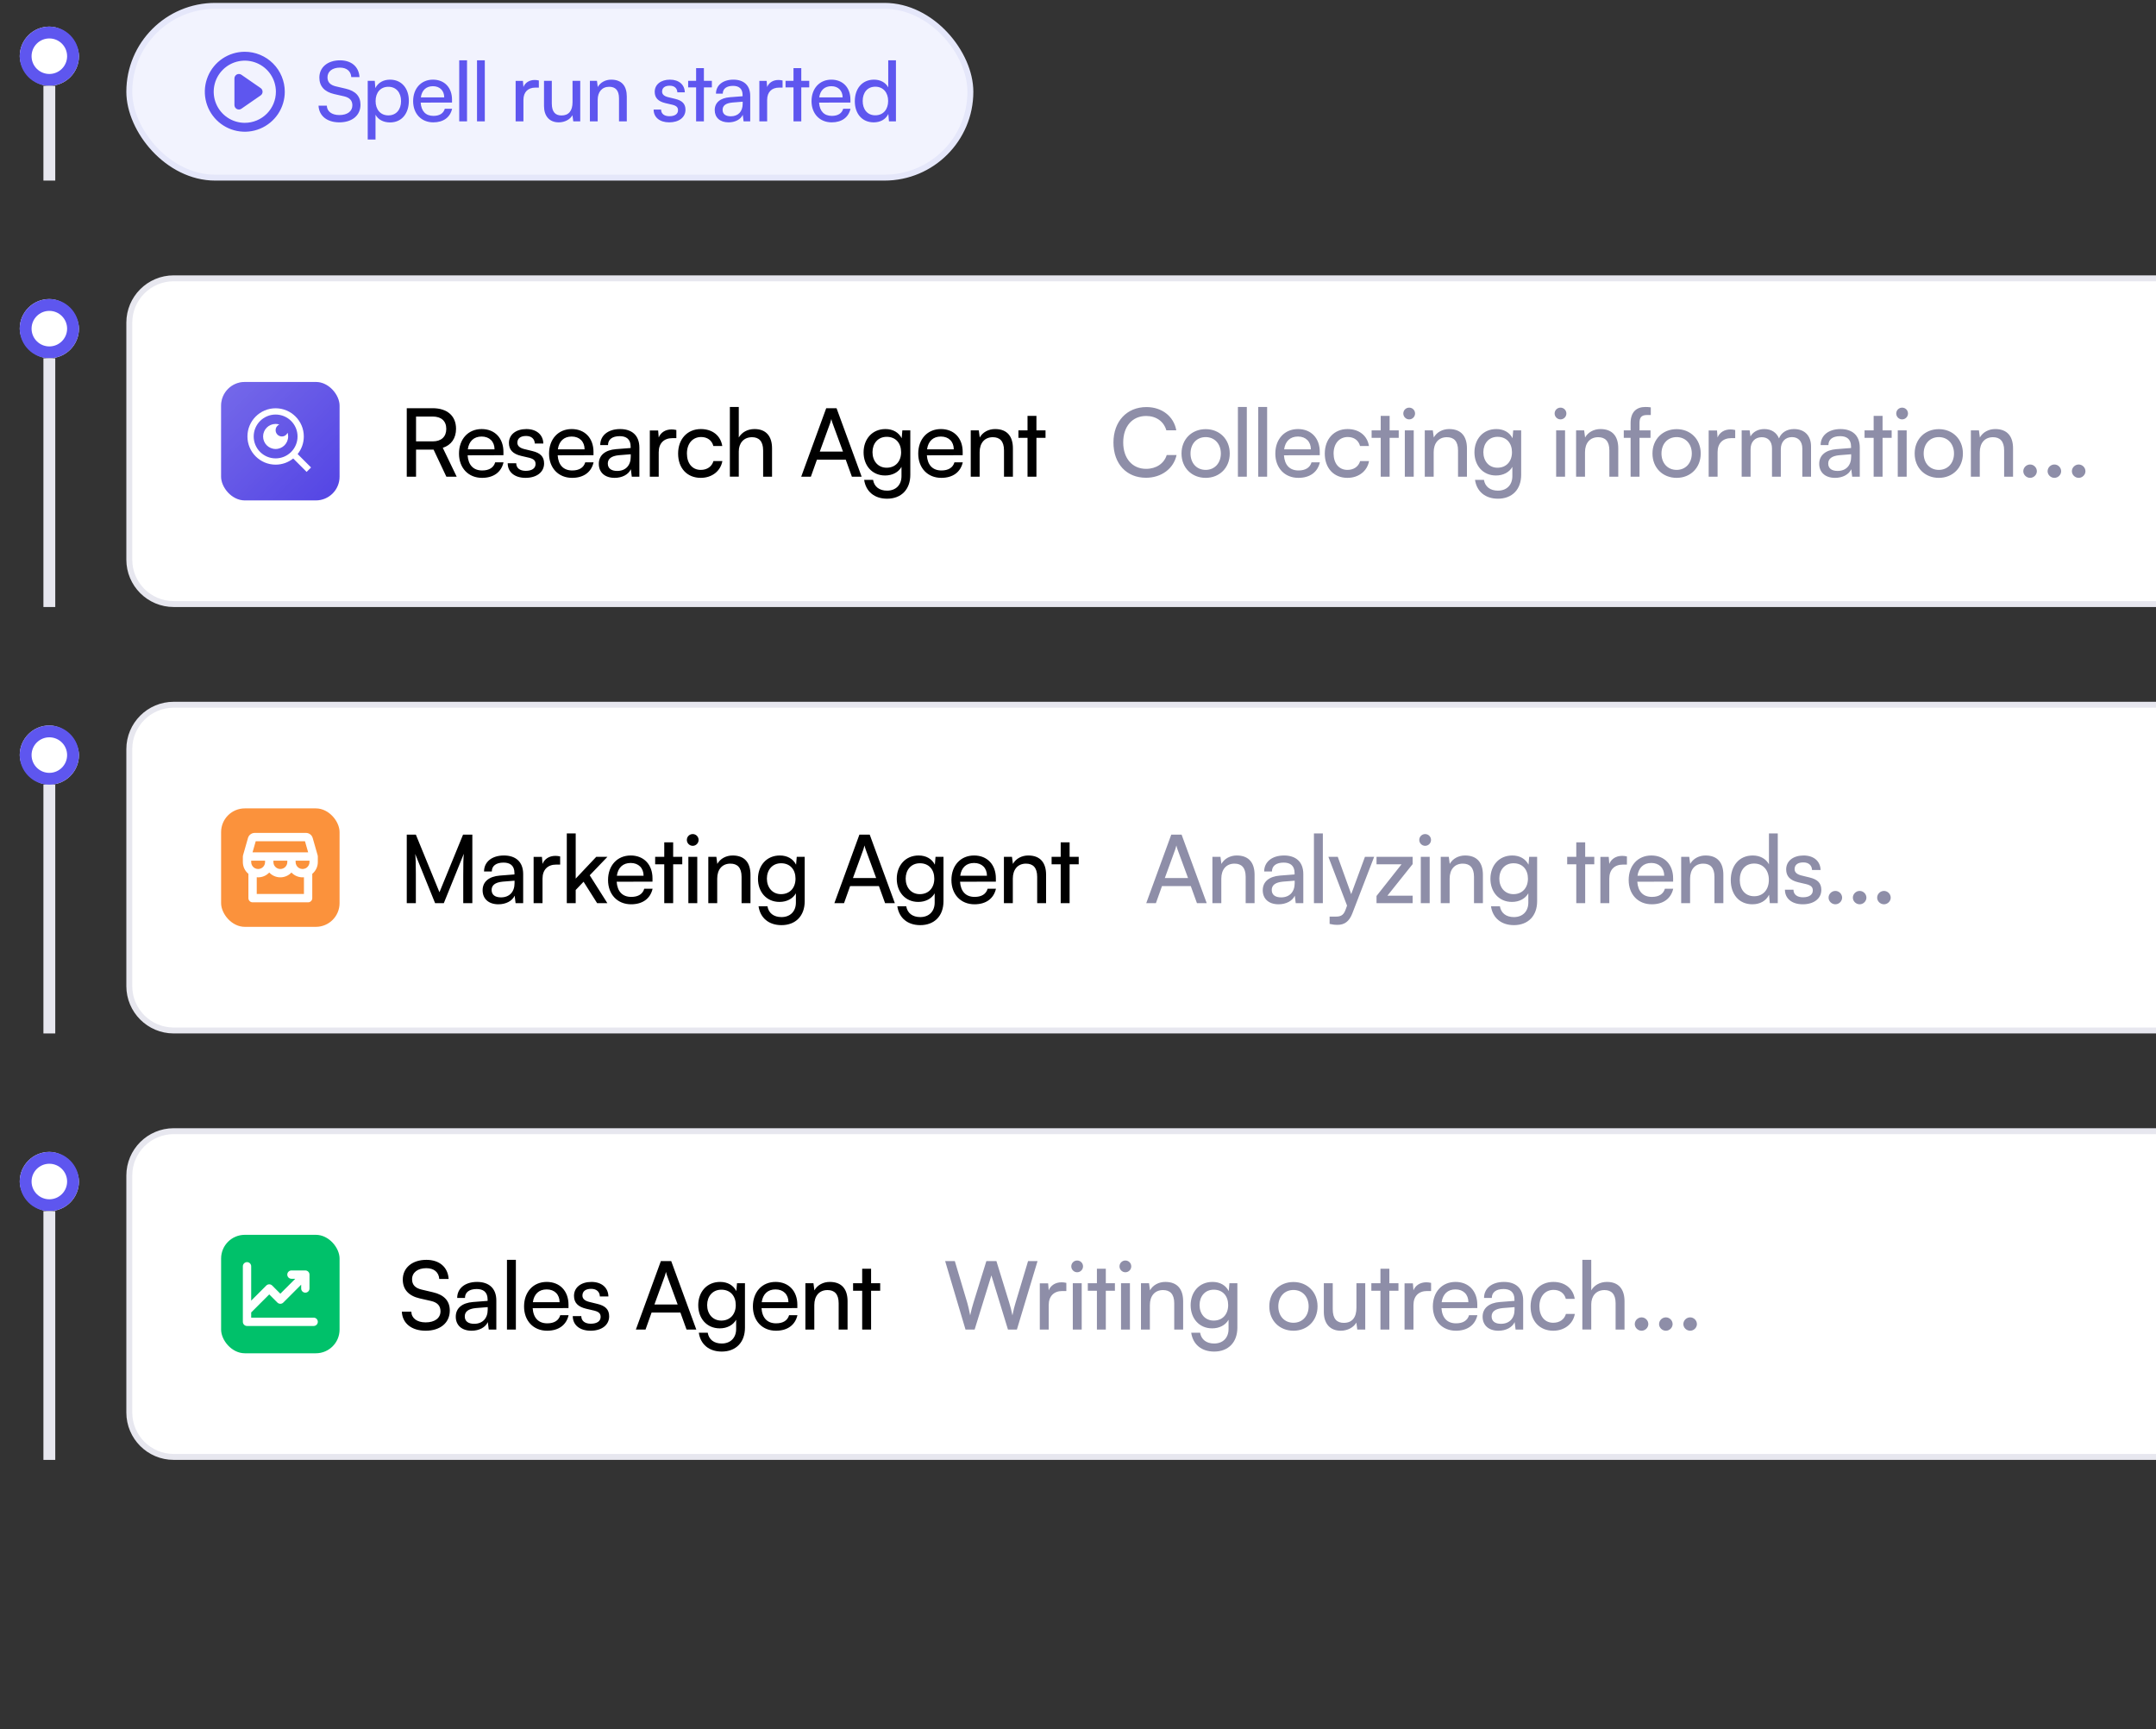 <svg width="364" height="292" viewBox="0 0 364 292" fill="none" xmlns="http://www.w3.org/2000/svg">
<rect x="0" y="0" width="364" height="292" fill="#333333" stroke="none"/>
<g clip-path="url(#clip0_114_666)">
<rect x="3.33" y="4.49" width="10" height="10" rx="5" fill="white"/>
<circle cx="8.33" cy="9.49" r="4" stroke="#5E56EF" stroke-width="2"/>
<path d="M8.33 14.49V30.49" stroke="#E7E7EF" stroke-width="2"/>
<rect x="21.83" y="0.99" width="142" height="29" rx="14.5" fill="#F2F3FE"/>
<rect x="21.83" y="0.99" width="142" height="29" rx="14.5" stroke="#E5E7FA"/>
<path d="M44.33 15.49C44.33 15.611 44.301 15.731 44.245 15.838C44.188 15.946 44.107 16.038 44.007 16.107L40.757 18.357C40.644 18.435 40.513 18.48 40.376 18.489C40.239 18.497 40.103 18.468 39.982 18.404C39.861 18.341 39.759 18.245 39.688 18.128C39.617 18.011 39.58 17.877 39.58 17.74V13.24C39.58 13.103 39.617 12.969 39.688 12.852C39.759 12.735 39.861 12.639 39.982 12.575C40.103 12.512 40.239 12.483 40.376 12.491C40.513 12.5 40.644 12.545 40.757 12.623L44.007 14.873C44.107 14.942 44.188 15.034 44.245 15.142C44.301 15.249 44.33 15.369 44.33 15.49ZM48.08 15.49C48.08 16.825 47.684 18.13 46.943 19.24C46.201 20.35 45.147 21.215 43.913 21.726C42.68 22.237 41.323 22.371 40.013 22.11C38.704 21.85 37.501 21.207 36.557 20.263C35.613 19.319 34.97 18.116 34.71 16.807C34.449 15.498 34.583 14.14 35.094 12.907C35.605 11.674 36.47 10.619 37.58 9.878C38.69 9.136 39.995 8.74 41.33 8.74C43.12 8.742 44.835 9.454 46.101 10.719C47.366 11.985 48.078 13.7 48.08 15.49ZM46.58 15.49C46.58 14.452 46.272 13.437 45.695 12.573C45.118 11.71 44.298 11.037 43.339 10.64C42.38 10.242 41.324 10.138 40.306 10.341C39.288 10.543 38.352 11.043 37.618 11.778C36.883 12.512 36.383 13.447 36.181 14.466C35.978 15.484 36.082 16.54 36.48 17.499C36.877 18.458 37.55 19.278 38.413 19.855C39.277 20.432 40.292 20.74 41.33 20.74C42.722 20.738 44.056 20.185 45.041 19.201C46.025 18.216 46.579 16.882 46.58 15.49Z" fill="#5E56EF"/>
<path d="M53.918 13.098C53.918 11.362 55.318 10.186 57.404 10.186C59.336 10.186 60.582 11.264 60.694 13.014H59.308C59.238 12.006 58.524 11.418 57.39 11.418C56.116 11.418 55.29 12.062 55.29 13.056C55.29 13.868 55.752 14.358 56.704 14.582L58.37 14.974C60.022 15.352 60.862 16.248 60.862 17.676C60.862 19.496 59.448 20.658 57.292 20.658C55.234 20.658 53.862 19.58 53.778 17.844H55.178C55.206 18.81 56.018 19.426 57.292 19.426C58.636 19.426 59.49 18.796 59.49 17.788C59.49 16.99 59.056 16.486 58.09 16.262L56.424 15.884C54.772 15.506 53.918 14.554 53.918 13.098ZM62.082 23.556V13.644H63.272L63.37 14.876C63.832 13.938 64.756 13.448 65.848 13.448C67.808 13.448 69.026 14.918 69.026 17.018C69.026 19.104 67.878 20.672 65.848 20.672C64.756 20.672 63.846 20.21 63.398 19.37V23.556H62.082ZM63.412 17.074C63.412 18.474 64.224 19.482 65.568 19.482C66.912 19.482 67.71 18.474 67.71 17.074C67.71 15.66 66.912 14.652 65.568 14.652C64.224 14.652 63.412 15.646 63.412 17.074ZM73.151 20.658C71.135 20.658 69.749 19.202 69.749 17.074C69.749 14.932 71.107 13.448 73.095 13.448C75.041 13.448 76.315 14.792 76.315 16.822V17.312L71.023 17.326C71.121 18.768 71.877 19.566 73.179 19.566C74.201 19.566 74.873 19.146 75.097 18.362H76.329C75.993 19.832 74.845 20.658 73.151 20.658ZM73.095 14.554C71.947 14.554 71.219 15.24 71.051 16.444H74.999C74.999 15.31 74.257 14.554 73.095 14.554ZM78.849 20.49H77.533V10.186H78.849V20.49ZM81.85 20.49H80.534V10.186H81.85V20.49ZM90.975 13.588V14.792H90.387C89.141 14.792 88.371 15.548 88.371 16.864V20.49H87.055V13.658H88.287L88.371 14.694C88.651 13.98 89.337 13.504 90.275 13.504C90.513 13.504 90.709 13.532 90.975 13.588ZM96.662 13.644H97.963V20.49H96.787L96.647 19.454C96.255 20.168 95.346 20.658 94.338 20.658C92.742 20.658 91.846 19.58 91.846 17.9V13.644H93.162V17.466C93.162 18.936 93.791 19.496 94.799 19.496C96.004 19.496 96.662 18.726 96.662 17.256V13.644ZM100.909 20.49H99.593V13.644H100.783L100.923 14.694C101.357 13.91 102.225 13.448 103.191 13.448C104.997 13.448 105.823 14.554 105.823 16.304V20.49H104.507V16.598C104.507 15.212 103.863 14.652 102.855 14.652C101.623 14.652 100.909 15.534 100.909 16.864V20.49ZM110.354 18.502H111.614C111.614 19.202 112.146 19.622 113.014 19.622C113.938 19.622 114.47 19.244 114.47 18.614C114.47 18.152 114.246 17.872 113.532 17.69L112.328 17.41C111.11 17.116 110.536 16.514 110.536 15.506C110.536 14.246 111.6 13.448 113.112 13.448C114.61 13.448 115.59 14.288 115.618 15.59H114.358C114.33 14.904 113.868 14.47 113.07 14.47C112.244 14.47 111.782 14.834 111.782 15.464C111.782 15.926 112.118 16.234 112.79 16.402L113.994 16.696C115.156 16.976 115.73 17.508 115.73 18.53C115.73 19.832 114.61 20.658 112.986 20.658C111.376 20.658 110.354 19.804 110.354 18.502ZM118.841 20.49H117.525V14.75H116.181V13.644H117.525V11.502H118.841V13.644H120.185V14.75H118.841V20.49ZM123.006 20.658C121.536 20.658 120.668 19.832 120.668 18.586C120.668 17.326 121.606 16.542 123.216 16.416L125.372 16.248V16.052C125.372 14.904 124.686 14.498 123.762 14.498C122.656 14.498 122.026 14.988 122.026 15.814H120.878C120.878 14.386 122.054 13.448 123.818 13.448C125.512 13.448 126.66 14.344 126.66 16.192V20.49H125.54L125.4 19.384C125.05 20.168 124.112 20.658 123.006 20.658ZM123.384 19.636C124.63 19.636 125.386 18.824 125.386 17.536V17.172L123.636 17.312C122.474 17.424 121.998 17.872 121.998 18.544C121.998 19.272 122.53 19.636 123.384 19.636ZM132.123 13.588V14.792H131.535C130.289 14.792 129.519 15.548 129.519 16.864V20.49H128.203V13.658H129.435L129.519 14.694C129.799 13.98 130.485 13.504 131.423 13.504C131.661 13.504 131.857 13.532 132.123 13.588ZM135.282 20.49H133.966V14.75H132.622V13.644H133.966V11.502H135.282V13.644H136.626V14.75H135.282V20.49ZM140.413 20.658C138.397 20.658 137.011 19.202 137.011 17.074C137.011 14.932 138.369 13.448 140.357 13.448C142.303 13.448 143.577 14.792 143.577 16.822V17.312L138.285 17.326C138.383 18.768 139.139 19.566 140.441 19.566C141.463 19.566 142.135 19.146 142.359 18.362H143.591C143.255 19.832 142.107 20.658 140.413 20.658ZM140.357 14.554C139.209 14.554 138.481 15.24 138.313 16.444H142.261C142.261 15.31 141.519 14.554 140.357 14.554ZM147.511 20.658C145.523 20.658 144.319 19.174 144.319 17.088C144.319 14.988 145.537 13.448 147.567 13.448C148.617 13.448 149.499 13.91 149.961 14.75V10.186H151.263V20.49H150.087L149.975 19.244C149.527 20.182 148.603 20.658 147.511 20.658ZM147.777 19.468C149.121 19.468 149.947 18.474 149.947 17.046C149.947 15.646 149.121 14.638 147.777 14.638C146.433 14.638 145.649 15.646 145.649 17.046C145.649 18.46 146.433 19.468 147.777 19.468Z" fill="#5E56EF"/>
<rect x="3.33" y="50.49" width="10" height="10" rx="5" fill="white"/>
<circle cx="8.33" cy="55.49" r="4" stroke="#5E56EF" stroke-width="2"/>
<path d="M8.33 60.49V102.49" stroke="#E7E7EF" stroke-width="2"/>
<path d="M29.33 46.99H436.33C440.472 46.99 443.83 50.348 443.83 54.49V94.49C443.83 98.632 440.472 101.99 436.33 101.99H29.33C25.188 101.99 21.83 98.632 21.83 94.49V54.49C21.83 50.348 25.188 46.99 29.33 46.99Z" fill="white"/>
<path d="M29.33 46.99H436.33C440.472 46.99 443.83 50.348 443.83 54.49V94.49C443.83 98.632 440.472 101.99 436.33 101.99H29.33C25.188 101.99 21.83 98.632 21.83 94.49V54.49C21.83 50.348 25.188 46.99 29.33 46.99Z" stroke="#E7E7EF"/>
<rect x="37.33" y="64.49" width="20" height="20" rx="4" fill="#5344E4"/>
<rect x="37.33" y="64.49" width="20" height="20" rx="4" fill="url(#paint0_linear_114_666)" fill-opacity="0.2"/>
<path d="M50.251 76.663L52.515 78.927L51.767 79.675L49.503 77.411C48.689 78.062 47.656 78.452 46.533 78.452C43.906 78.452 41.775 76.32 41.775 73.693C41.775 71.066 43.906 68.934 46.533 68.934C49.16 68.934 51.292 71.066 51.292 73.693C51.292 74.816 50.902 75.849 50.251 76.663ZM49.19 76.271C49.837 75.604 50.234 74.695 50.234 73.693C50.234 71.648 48.578 69.992 46.533 69.992C44.488 69.992 42.832 71.648 42.832 73.693C42.832 75.738 44.488 77.394 46.533 77.394C47.535 77.394 48.444 76.996 49.111 76.35L49.19 76.271ZM47.156 71.671C46.789 71.837 46.533 72.207 46.533 72.636C46.533 73.22 47.007 73.693 47.591 73.693C48.02 73.693 48.389 73.438 48.555 73.07C48.616 73.267 48.648 73.476 48.648 73.693C48.648 74.861 47.701 75.808 46.533 75.808C45.365 75.808 44.418 74.861 44.418 73.693C44.418 72.525 45.365 71.578 46.533 71.578C46.75 71.578 46.959 71.611 47.156 71.671Z" fill="white"/>
<path d="M70.242 80.49H68.674V68.922H73.042C75.522 68.922 76.994 70.234 76.994 72.394C76.994 73.994 76.194 75.146 74.754 75.61L77.106 80.49H75.362L73.202 75.914H70.242V80.49ZM70.242 70.33V74.522H73.058C74.514 74.522 75.346 73.738 75.346 72.41C75.346 71.066 74.482 70.33 73.042 70.33H70.242ZM81.38 80.682C79.076 80.682 77.492 79.018 77.492 76.586C77.492 74.138 79.044 72.442 81.316 72.442C83.54 72.442 84.996 73.978 84.996 76.298V76.858L78.948 76.874C79.06 78.522 79.924 79.434 81.412 79.434C82.58 79.434 83.348 78.954 83.604 78.058H85.012C84.628 79.738 83.316 80.682 81.38 80.682ZM81.316 73.706C80.004 73.706 79.172 74.49 78.98 75.866H83.492C83.492 74.57 82.644 73.706 81.316 73.706ZM85.716 78.218H87.156C87.156 79.018 87.764 79.498 88.756 79.498C89.812 79.498 90.42 79.066 90.42 78.346C90.42 77.818 90.164 77.498 89.348 77.29L87.972 76.97C86.58 76.634 85.924 75.946 85.924 74.794C85.924 73.354 87.14 72.442 88.868 72.442C90.58 72.442 91.7 73.402 91.732 74.89H90.292C90.26 74.106 89.732 73.61 88.82 73.61C87.876 73.61 87.348 74.026 87.348 74.746C87.348 75.274 87.732 75.626 88.5 75.818L89.876 76.154C91.204 76.474 91.86 77.082 91.86 78.25C91.86 79.738 90.58 80.682 88.724 80.682C86.884 80.682 85.716 79.706 85.716 78.218ZM96.584 80.682C94.28 80.682 92.696 79.018 92.696 76.586C92.696 74.138 94.248 72.442 96.52 72.442C98.744 72.442 100.2 73.978 100.2 76.298V76.858L94.152 76.874C94.264 78.522 95.128 79.434 96.616 79.434C97.784 79.434 98.552 78.954 98.808 78.058H100.216C99.832 79.738 98.52 80.682 96.584 80.682ZM96.52 73.706C95.208 73.706 94.376 74.49 94.184 75.866H98.696C98.696 74.57 97.848 73.706 96.52 73.706ZM103.77 80.682C102.09 80.682 101.098 79.738 101.098 78.314C101.098 76.874 102.17 75.978 104.01 75.834L106.474 75.642V75.418C106.474 74.106 105.69 73.642 104.634 73.642C103.37 73.642 102.65 74.202 102.65 75.146H101.338C101.338 73.514 102.682 72.442 104.698 72.442C106.634 72.442 107.946 73.466 107.946 75.578V80.49H106.666L106.506 79.226C106.106 80.122 105.034 80.682 103.77 80.682ZM104.202 79.514C105.626 79.514 106.49 78.586 106.49 77.114V76.698L104.49 76.858C103.162 76.986 102.618 77.498 102.618 78.266C102.618 79.098 103.226 79.514 104.202 79.514ZM114.189 72.602V73.978H113.517C112.093 73.978 111.213 74.842 111.213 76.346V80.49H109.709V72.682H111.117L111.213 73.866C111.533 73.05 112.317 72.506 113.389 72.506C113.661 72.506 113.885 72.538 114.189 72.602ZM114.486 76.586C114.486 74.138 116.038 72.442 118.326 72.442C120.294 72.442 121.67 73.562 121.942 75.306H120.438C120.182 74.314 119.382 73.786 118.374 73.786C116.95 73.786 115.974 74.874 115.974 76.57C115.974 78.25 116.886 79.338 118.31 79.338C119.382 79.338 120.182 78.778 120.454 77.85H121.958C121.654 79.546 120.198 80.682 118.31 80.682C116.006 80.682 114.486 79.05 114.486 76.586ZM124.729 80.474H123.225V68.714H124.729V73.866C125.225 73.018 126.169 72.442 127.385 72.442C129.385 72.442 130.345 73.706 130.345 75.706V80.49H128.841V76.042C128.841 74.458 128.089 73.818 126.969 73.818C125.513 73.818 124.729 74.874 124.729 76.218V80.474ZM136.899 80.49H135.267L139.491 68.922H141.235L145.475 80.49H143.827L142.787 77.61H137.923L136.899 80.49ZM140.163 71.418L138.403 76.25H142.323L140.547 71.418C140.467 71.194 140.387 70.922 140.355 70.746C140.323 70.906 140.243 71.178 140.163 71.418ZM145.8 76.378C145.8 74.17 147.224 72.442 149.496 72.442C150.76 72.442 151.736 73.018 152.232 73.994L152.344 72.666H153.688V80.17C153.688 82.634 152.168 84.202 149.768 84.202C147.64 84.202 146.184 83.002 145.896 81.018H147.4C147.592 82.17 148.456 82.842 149.768 82.842C151.24 82.842 152.2 81.882 152.2 80.394V78.826C151.688 79.738 150.664 80.282 149.432 80.282C147.208 80.282 145.8 78.57 145.8 76.378ZM147.304 76.346C147.304 77.818 148.216 78.97 149.688 78.97C151.208 78.97 152.136 77.882 152.136 76.346C152.136 74.842 151.24 73.754 149.704 73.754C148.2 73.754 147.304 74.906 147.304 76.346ZM158.915 80.682C156.611 80.682 155.027 79.018 155.027 76.586C155.027 74.138 156.579 72.442 158.851 72.442C161.075 72.442 162.531 73.978 162.531 76.298V76.858L156.483 76.874C156.595 78.522 157.459 79.434 158.947 79.434C160.115 79.434 160.883 78.954 161.139 78.058H162.547C162.163 79.738 160.851 80.682 158.915 80.682ZM158.851 73.706C157.539 73.706 156.707 74.49 156.515 75.866H161.027C161.027 74.57 160.179 73.706 158.851 73.706ZM165.395 80.49H163.891V72.666H165.251L165.411 73.866C165.907 72.97 166.899 72.442 168.003 72.442C170.067 72.442 171.011 73.706 171.011 75.706V80.49H169.507V76.042C169.507 74.458 168.771 73.818 167.619 73.818C166.211 73.818 165.395 74.826 165.395 76.346V80.49ZM174.982 80.49H173.478V73.93H171.942V72.666H173.478V70.218H174.982V72.666H176.518V73.93H174.982V80.49Z" fill="black"/>
<path d="M193.474 80.666C190.178 80.666 187.986 78.298 187.986 74.714C187.986 71.146 190.242 68.73 193.554 68.73C196.162 68.73 198.162 70.282 198.594 72.65H196.914C196.482 71.146 195.186 70.234 193.506 70.234C191.17 70.234 189.634 71.994 189.634 74.698C189.634 77.402 191.17 79.162 193.506 79.162C195.202 79.162 196.546 78.25 196.978 76.826H198.642C198.146 79.13 196.082 80.666 193.474 80.666ZM199.477 76.57C199.477 74.154 201.205 72.458 203.557 72.458C205.893 72.458 207.621 74.154 207.621 76.57C207.621 78.986 205.893 80.682 203.557 80.682C201.205 80.682 199.477 78.986 199.477 76.57ZM200.997 76.57C200.997 78.202 202.037 79.338 203.557 79.338C205.061 79.338 206.117 78.202 206.117 76.57C206.117 74.938 205.061 73.802 203.557 73.802C202.037 73.802 200.997 74.938 200.997 76.57ZM210.502 80.49H208.998V68.714H210.502V80.49ZM213.932 80.49H212.428V68.714H213.932V80.49ZM219.202 80.682C216.898 80.682 215.314 79.018 215.314 76.586C215.314 74.138 216.866 72.442 219.138 72.442C221.362 72.442 222.818 73.978 222.818 76.298V76.858L216.77 76.874C216.882 78.522 217.746 79.434 219.234 79.434C220.402 79.434 221.17 78.954 221.426 78.058H222.834C222.45 79.738 221.138 80.682 219.202 80.682ZM219.138 73.706C217.826 73.706 216.994 74.49 216.802 75.866H221.314C221.314 74.57 220.466 73.706 219.138 73.706ZM223.665 76.586C223.665 74.138 225.217 72.442 227.505 72.442C229.473 72.442 230.849 73.562 231.121 75.306H229.617C229.361 74.314 228.561 73.786 227.553 73.786C226.129 73.786 225.153 74.874 225.153 76.57C225.153 78.25 226.065 79.338 227.489 79.338C228.561 79.338 229.361 78.778 229.633 77.85H231.137C230.833 79.546 229.377 80.682 227.489 80.682C225.185 80.682 223.665 79.05 223.665 76.586ZM234.612 80.49H233.108V73.93H231.572V72.666H233.108V70.218H234.612V72.666H236.148V73.93H234.612V80.49ZM237.914 70.81C237.37 70.81 236.922 70.362 236.922 69.818C236.922 69.258 237.37 68.826 237.914 68.826C238.458 68.826 238.906 69.258 238.906 69.818C238.906 70.362 238.458 70.81 237.914 70.81ZM237.178 80.49V72.666H238.682V80.49H237.178ZM242.05 80.49H240.546V72.666H241.906L242.066 73.866C242.562 72.97 243.554 72.442 244.658 72.442C246.722 72.442 247.666 73.706 247.666 75.706V80.49H246.162V76.042C246.162 74.458 245.426 73.818 244.274 73.818C242.866 73.818 242.05 74.826 242.05 76.346V80.49ZM248.933 76.378C248.933 74.17 250.357 72.442 252.629 72.442C253.893 72.442 254.869 73.018 255.365 73.994L255.477 72.666H256.821V80.17C256.821 82.634 255.301 84.202 252.901 84.202C250.773 84.202 249.317 83.002 249.029 81.018H250.533C250.725 82.17 251.589 82.842 252.901 82.842C254.373 82.842 255.333 81.882 255.333 80.394V78.826C254.821 79.738 253.797 80.282 252.565 80.282C250.341 80.282 248.933 78.57 248.933 76.378ZM250.437 76.346C250.437 77.818 251.349 78.97 252.821 78.97C254.341 78.97 255.269 77.882 255.269 76.346C255.269 74.842 254.373 73.754 252.837 73.754C251.333 73.754 250.437 74.906 250.437 76.346ZM263.462 70.81C262.918 70.81 262.47 70.362 262.47 69.818C262.47 69.258 262.918 68.826 263.462 68.826C264.006 68.826 264.454 69.258 264.454 69.818C264.454 70.362 264.006 70.81 263.462 70.81ZM262.726 80.49V72.666H264.23V80.49H262.726ZM267.598 80.49H266.094V72.666H267.454L267.614 73.866C268.11 72.97 269.102 72.442 270.206 72.442C272.27 72.442 273.214 73.706 273.214 75.706V80.49H271.71V76.042C271.71 74.458 270.974 73.818 269.822 73.818C268.414 73.818 267.598 74.826 267.598 76.346V80.49ZM274.145 72.666H275.297V71.418C275.297 69.498 276.353 68.714 277.777 68.714C278.065 68.714 278.401 68.73 278.705 68.778V70.074H278.033C277.057 70.074 276.801 70.57 276.801 71.418V72.666H278.657V73.93H276.801V80.49H275.297V73.93H274.145V72.666ZM278.989 76.57C278.989 74.154 280.717 72.458 283.069 72.458C285.405 72.458 287.133 74.154 287.133 76.57C287.133 78.986 285.405 80.682 283.069 80.682C280.717 80.682 278.989 78.986 278.989 76.57ZM280.509 76.57C280.509 78.202 281.549 79.338 283.069 79.338C284.573 79.338 285.629 78.202 285.629 76.57C285.629 74.938 284.573 73.802 283.069 73.802C281.549 73.802 280.509 74.938 280.509 76.57ZM292.957 72.602V73.978H292.285C290.861 73.978 289.981 74.842 289.981 76.346V80.49H288.477V72.682H289.885L289.981 73.866C290.301 73.05 291.085 72.506 292.157 72.506C292.429 72.506 292.653 72.538 292.957 72.602ZM295.552 80.49H294.048V72.666H295.392L295.536 73.69C295.936 72.954 296.768 72.442 297.872 72.442C299.088 72.442 299.952 73.05 300.352 74.026C300.72 73.05 301.664 72.442 302.88 72.442C304.672 72.442 305.76 73.562 305.76 75.37V80.49H304.288V75.738C304.288 74.506 303.6 73.802 302.544 73.802C301.408 73.802 300.656 74.602 300.656 75.85V80.49H299.168V75.722C299.168 74.49 298.496 73.818 297.44 73.818C296.304 73.818 295.552 74.602 295.552 75.85V80.49ZM309.813 80.682C308.133 80.682 307.141 79.738 307.141 78.314C307.141 76.874 308.213 75.978 310.053 75.834L312.517 75.642V75.418C312.517 74.106 311.733 73.642 310.677 73.642C309.413 73.642 308.693 74.202 308.693 75.146H307.381C307.381 73.514 308.725 72.442 310.741 72.442C312.677 72.442 313.989 73.466 313.989 75.578V80.49H312.709L312.549 79.226C312.149 80.122 311.077 80.682 309.813 80.682ZM310.245 79.514C311.669 79.514 312.533 78.586 312.533 77.114V76.698L310.533 76.858C309.205 76.986 308.661 77.498 308.661 78.266C308.661 79.098 309.269 79.514 310.245 79.514ZM317.835 80.49H316.331V73.93H314.795V72.666H316.331V70.218H317.835V72.666H319.371V73.93H317.835V80.49ZM321.137 70.81C320.593 70.81 320.145 70.362 320.145 69.818C320.145 69.258 320.593 68.826 321.137 68.826C321.681 68.826 322.129 69.258 322.129 69.818C322.129 70.362 321.681 70.81 321.137 70.81ZM320.401 80.49V72.666H321.905V80.49H320.401ZM323.256 76.57C323.256 74.154 324.984 72.458 327.336 72.458C329.672 72.458 331.4 74.154 331.4 76.57C331.4 78.986 329.672 80.682 327.336 80.682C324.984 80.682 323.256 78.986 323.256 76.57ZM324.776 76.57C324.776 78.202 325.816 79.338 327.336 79.338C328.84 79.338 329.896 78.202 329.896 76.57C329.896 74.938 328.84 73.802 327.336 73.802C325.816 73.802 324.776 74.938 324.776 76.57ZM334.249 80.49H332.745V72.666H334.105L334.265 73.866C334.761 72.97 335.753 72.442 336.857 72.442C338.921 72.442 339.865 73.706 339.865 75.706V80.49H338.361V76.042C338.361 74.458 337.625 73.818 336.473 73.818C335.065 73.818 334.249 74.826 334.249 76.346V80.49ZM342.748 80.682C342.124 80.682 341.596 80.17 341.596 79.562C341.596 78.938 342.124 78.426 342.748 78.426C343.356 78.426 343.884 78.938 343.884 79.562C343.884 80.17 343.356 80.682 342.748 80.682ZM346.85 80.682C346.226 80.682 345.698 80.17 345.698 79.562C345.698 78.938 346.226 78.426 346.85 78.426C347.458 78.426 347.986 78.938 347.986 79.562C347.986 80.17 347.458 80.682 346.85 80.682ZM350.952 80.682C350.328 80.682 349.8 80.17 349.8 79.562C349.8 78.938 350.328 78.426 350.952 78.426C351.56 78.426 352.088 78.938 352.088 79.562C352.088 80.17 351.56 80.682 350.952 80.682Z" fill="#8E8EA8"/>
<rect x="3.33" y="122.49" width="10" height="10" rx="5" fill="white"/>
<circle cx="8.33" cy="127.49" r="4" stroke="#5E56EF" stroke-width="2"/>
<path d="M8.33 132.49V174.49" stroke="#E7E7EF" stroke-width="2"/>
<path d="M29.33 118.99H436.33C440.472 118.99 443.83 122.348 443.83 126.49V166.49C443.83 170.632 440.472 173.99 436.33 173.99H29.33C25.188 173.99 21.83 170.632 21.83 166.49V126.49C21.83 122.348 25.188 118.99 29.33 118.99Z" fill="white"/>
<path d="M29.33 118.99H436.33C440.472 118.99 443.83 122.348 443.83 126.49V166.49C443.83 170.632 440.472 173.99 436.33 173.99H29.33C25.188 173.99 21.83 170.632 21.83 166.49V126.49C21.83 122.348 25.188 118.99 29.33 118.99Z" stroke="#E7E7EF"/>
<rect x="37.33" y="136.49" width="20" height="20" rx="4" fill="#FB923C"/>
<path d="M53.658 144.615C53.659 144.55 53.65 144.485 53.632 144.422L52.791 141.481C52.721 141.237 52.573 141.022 52.37 140.869C52.167 140.715 51.92 140.632 51.666 140.631H42.994C42.74 140.632 42.493 140.715 42.29 140.869C42.087 141.022 41.94 141.237 41.869 141.481L41.029 144.422C41.011 144.485 41.002 144.55 41.002 144.615V145.552C41.002 145.932 41.086 146.308 41.248 146.651C41.41 146.995 41.646 147.298 41.94 147.54V151.646C41.94 151.833 42.014 152.012 42.145 152.143C42.277 152.275 42.456 152.349 42.643 152.349H52.018C52.204 152.349 52.383 152.275 52.515 152.143C52.647 152.012 52.721 151.833 52.721 151.646V147.54C53.014 147.298 53.25 146.995 53.412 146.651C53.574 146.308 53.658 145.932 53.658 145.552V144.615ZM43.173 142.037H51.49L52.026 143.912H42.637L43.173 142.037ZM48.505 145.318V145.552C48.505 145.863 48.381 146.161 48.162 146.381C47.942 146.601 47.644 146.724 47.333 146.724C47.022 146.724 46.724 146.601 46.504 146.381C46.285 146.161 46.161 145.863 46.161 145.552V145.318H48.505ZM42.935 146.532C42.773 146.425 42.64 146.279 42.548 146.109C42.456 145.938 42.408 145.747 42.408 145.552V145.318H44.752V145.552C44.752 145.863 44.629 146.161 44.409 146.381C44.189 146.601 43.891 146.724 43.58 146.724C43.395 146.724 43.213 146.68 43.049 146.595C43.013 146.571 42.975 146.549 42.935 146.532ZM51.315 150.943H43.346V148.119C43.423 148.127 43.501 148.131 43.58 148.131C43.931 148.131 44.279 148.059 44.602 147.919C44.924 147.78 45.215 147.575 45.455 147.319C45.696 147.575 45.986 147.779 46.309 147.919C46.631 148.059 46.979 148.131 47.33 148.131C47.681 148.131 48.029 148.059 48.352 147.919C48.674 147.779 48.965 147.575 49.205 147.319C49.446 147.575 49.736 147.78 50.059 147.919C50.381 148.059 50.729 148.131 51.08 148.131C51.159 148.131 51.237 148.127 51.315 148.119V150.943ZM52.252 145.552C52.252 145.747 52.204 145.938 52.112 146.109C52.02 146.279 51.887 146.425 51.725 146.532C51.686 146.549 51.649 146.571 51.614 146.595C51.436 146.687 51.237 146.731 51.036 146.724C50.836 146.716 50.64 146.657 50.469 146.552C50.298 146.448 50.156 146.301 50.058 146.126C49.96 145.951 49.908 145.753 49.908 145.552V145.318H52.252V145.552Z" fill="white"/>
<path d="M70.21 152.49H68.674V140.922H70.21L74.194 150.65L78.178 140.922H79.746V152.49H78.21V147.914C78.21 145.754 78.226 144.97 78.306 144.154L74.93 152.49H73.458L70.098 144.186C70.178 144.746 70.21 145.93 70.21 147.546V152.49ZM84.152 152.682C82.472 152.682 81.48 151.738 81.48 150.314C81.48 148.874 82.552 147.978 84.392 147.834L86.856 147.642V147.418C86.856 146.106 86.072 145.642 85.016 145.642C83.752 145.642 83.032 146.202 83.032 147.146H81.72C81.72 145.514 83.064 144.442 85.08 144.442C87.016 144.442 88.328 145.466 88.328 147.578V152.49H87.048L86.888 151.226C86.488 152.122 85.416 152.682 84.152 152.682ZM84.584 151.514C86.008 151.514 86.872 150.586 86.872 149.114V148.698L84.872 148.858C83.544 148.986 83 149.498 83 150.266C83 151.098 83.608 151.514 84.584 151.514ZM94.571 144.602V145.978H93.899C92.475 145.978 91.595 146.842 91.595 148.346V152.49H90.091V144.682H91.499L91.595 145.866C91.915 145.05 92.699 144.506 93.771 144.506C94.043 144.506 94.267 144.538 94.571 144.602ZM97.197 152.49H95.693V140.714H97.197V148.346L100.669 144.666H102.557L99.565 147.786L102.541 152.49H100.813L98.525 148.874L97.197 150.266V152.49ZM106.545 152.682C104.241 152.682 102.657 151.018 102.657 148.586C102.657 146.138 104.209 144.442 106.481 144.442C108.705 144.442 110.161 145.978 110.161 148.298V148.858L104.113 148.874C104.225 150.522 105.089 151.434 106.577 151.434C107.745 151.434 108.513 150.954 108.769 150.058H110.177C109.793 151.738 108.481 152.682 106.545 152.682ZM106.481 145.706C105.169 145.706 104.337 146.49 104.145 147.866H108.657C108.657 146.57 107.809 145.706 106.481 145.706ZM113.651 152.49H112.147V145.93H110.611V144.666H112.147V142.218H113.651V144.666H115.187V145.93H113.651V152.49ZM116.953 142.81C116.409 142.81 115.961 142.362 115.961 141.818C115.961 141.258 116.409 140.826 116.953 140.826C117.497 140.826 117.945 141.258 117.945 141.818C117.945 142.362 117.497 142.81 116.953 142.81ZM116.217 152.49V144.666H117.721V152.49H116.217ZM121.088 152.49H119.584V144.666H120.944L121.104 145.866C121.6 144.97 122.592 144.442 123.696 144.442C125.76 144.442 126.704 145.706 126.704 147.706V152.49H125.2V148.042C125.2 146.458 124.464 145.818 123.312 145.818C121.904 145.818 121.088 146.826 121.088 148.346V152.49ZM127.971 148.378C127.971 146.17 129.395 144.442 131.667 144.442C132.931 144.442 133.907 145.018 134.403 145.994L134.515 144.666H135.859V152.17C135.859 154.634 134.339 156.202 131.939 156.202C129.811 156.202 128.355 155.002 128.067 153.018H129.571C129.763 154.17 130.627 154.842 131.939 154.842C133.411 154.842 134.371 153.882 134.371 152.394V150.826C133.859 151.738 132.835 152.282 131.603 152.282C129.379 152.282 127.971 150.57 127.971 148.378ZM129.475 148.346C129.475 149.818 130.387 150.97 131.859 150.97C133.379 150.97 134.307 149.882 134.307 148.346C134.307 146.842 133.411 145.754 131.875 145.754C130.371 145.754 129.475 146.906 129.475 148.346ZM142.501 152.49H140.869L145.093 140.922H146.837L151.077 152.49H149.429L148.389 149.61H143.525L142.501 152.49ZM145.765 143.418L144.005 148.25H147.925L146.149 143.418C146.069 143.194 145.989 142.922 145.957 142.746C145.925 142.906 145.845 143.178 145.765 143.418ZM151.402 148.378C151.402 146.17 152.826 144.442 155.098 144.442C156.362 144.442 157.338 145.018 157.834 145.994L157.946 144.666H159.29V152.17C159.29 154.634 157.77 156.202 155.37 156.202C153.242 156.202 151.786 155.002 151.498 153.018H153.002C153.194 154.17 154.058 154.842 155.37 154.842C156.842 154.842 157.802 153.882 157.802 152.394V150.826C157.29 151.738 156.266 152.282 155.034 152.282C152.81 152.282 151.402 150.57 151.402 148.378ZM152.906 148.346C152.906 149.818 153.818 150.97 155.29 150.97C156.81 150.97 157.738 149.882 157.738 148.346C157.738 146.842 156.842 145.754 155.306 145.754C153.802 145.754 152.906 146.906 152.906 148.346ZM164.517 152.682C162.213 152.682 160.629 151.018 160.629 148.586C160.629 146.138 162.181 144.442 164.453 144.442C166.677 144.442 168.133 145.978 168.133 148.298V148.858L162.085 148.874C162.197 150.522 163.061 151.434 164.549 151.434C165.717 151.434 166.485 150.954 166.741 150.058H168.149C167.765 151.738 166.453 152.682 164.517 152.682ZM164.453 145.706C163.141 145.706 162.309 146.49 162.117 147.866H166.629C166.629 146.57 165.781 145.706 164.453 145.706ZM170.996 152.49H169.492V144.666H170.852L171.012 145.866C171.508 144.97 172.5 144.442 173.604 144.442C175.668 144.442 176.612 145.706 176.612 147.706V152.49H175.108V148.042C175.108 146.458 174.372 145.818 173.22 145.818C171.812 145.818 170.996 146.826 170.996 148.346V152.49ZM180.584 152.49H179.08V145.93H177.544V144.666H179.08V142.218H180.584V144.666H182.12V145.93H180.584V152.49Z" fill="black"/>
<path d="M195.154 152.49H193.522L197.746 140.922H199.49L203.73 152.49H202.082L201.042 149.61H196.178L195.154 152.49ZM198.418 143.418L196.658 148.25H200.578L198.802 143.418C198.722 143.194 198.642 142.922 198.61 142.746C198.578 142.906 198.498 143.178 198.418 143.418ZM206.196 152.49H204.692V144.666H206.052L206.212 145.866C206.708 144.97 207.7 144.442 208.804 144.442C210.868 144.442 211.812 145.706 211.812 147.706V152.49H210.308V148.042C210.308 146.458 209.572 145.818 208.42 145.818C207.012 145.818 206.196 146.826 206.196 148.346V152.49ZM215.863 152.682C214.183 152.682 213.191 151.738 213.191 150.314C213.191 148.874 214.263 147.978 216.103 147.834L218.567 147.642V147.418C218.567 146.106 217.783 145.642 216.727 145.642C215.463 145.642 214.743 146.202 214.743 147.146H213.431C213.431 145.514 214.775 144.442 216.791 144.442C218.727 144.442 220.039 145.466 220.039 147.578V152.49H218.759L218.599 151.226C218.199 152.122 217.127 152.682 215.863 152.682ZM216.295 151.514C217.719 151.514 218.583 150.586 218.583 149.114V148.698L216.583 148.858C215.255 148.986 214.711 149.498 214.711 150.266C214.711 151.098 215.319 151.514 216.295 151.514ZM223.338 152.49H221.834V140.714H223.338V152.49ZM224.48 155.994V154.762H225.488C226.208 154.762 226.784 154.65 227.152 153.658L227.424 152.906L224.272 144.666H225.856L228.128 150.97L230.448 144.666H232L228.304 154.25C227.776 155.594 226.992 156.154 225.792 156.154C225.296 156.154 224.88 156.09 224.48 155.994ZM238.497 152.49H232.401V151.274L236.625 145.93H232.401V144.666H238.497V145.898L234.241 151.226H238.497V152.49ZM240.609 142.81C240.065 142.81 239.617 142.362 239.617 141.818C239.617 141.258 240.065 140.826 240.609 140.826C241.153 140.826 241.601 141.258 241.601 141.818C241.601 142.362 241.153 142.81 240.609 142.81ZM239.873 152.49V144.666H241.377V152.49H239.873ZM244.745 152.49H243.241V144.666H244.601L244.761 145.866C245.257 144.97 246.249 144.442 247.353 144.442C249.417 144.442 250.361 145.706 250.361 147.706V152.49H248.857V148.042C248.857 146.458 248.121 145.818 246.969 145.818C245.561 145.818 244.745 146.826 244.745 148.346V152.49ZM251.628 148.378C251.628 146.17 253.052 144.442 255.324 144.442C256.588 144.442 257.564 145.018 258.06 145.994L258.172 144.666H259.516V152.17C259.516 154.634 257.996 156.202 255.596 156.202C253.468 156.202 252.012 155.002 251.724 153.018H253.228C253.42 154.17 254.284 154.842 255.596 154.842C257.068 154.842 258.028 153.882 258.028 152.394V150.826C257.516 151.738 256.492 152.282 255.26 152.282C253.036 152.282 251.628 150.57 251.628 148.378ZM253.132 148.346C253.132 149.818 254.044 150.97 255.516 150.97C257.036 150.97 257.964 149.882 257.964 148.346C257.964 146.842 257.068 145.754 255.532 145.754C254.028 145.754 253.132 146.906 253.132 148.346ZM267.629 152.49H266.125V145.93H264.589V144.666H266.125V142.218H267.629V144.666H269.165V145.93H267.629V152.49ZM274.675 144.602V145.978H274.003C272.579 145.978 271.699 146.842 271.699 148.346V152.49H270.195V144.682H271.603L271.699 145.866C272.019 145.05 272.803 144.506 273.875 144.506C274.147 144.506 274.371 144.538 274.675 144.602ZM278.86 152.682C276.556 152.682 274.972 151.018 274.972 148.586C274.972 146.138 276.524 144.442 278.796 144.442C281.02 144.442 282.476 145.978 282.476 148.298V148.858L276.428 148.874C276.54 150.522 277.404 151.434 278.892 151.434C280.06 151.434 280.828 150.954 281.084 150.058H282.492C282.108 151.738 280.796 152.682 278.86 152.682ZM278.796 145.706C277.484 145.706 276.652 146.49 276.46 147.866H280.972C280.972 146.57 280.124 145.706 278.796 145.706ZM285.34 152.49H283.836V144.666H285.196L285.356 145.866C285.852 144.97 286.844 144.442 287.948 144.442C290.012 144.442 290.956 145.706 290.956 147.706V152.49H289.452V148.042C289.452 146.458 288.716 145.818 287.564 145.818C286.156 145.818 285.34 146.826 285.34 148.346V152.49ZM295.855 152.682C293.583 152.682 292.207 150.986 292.207 148.602C292.207 146.202 293.599 144.442 295.919 144.442C297.119 144.442 298.127 144.97 298.655 145.93V140.714H300.143V152.49H298.799L298.671 151.066C298.159 152.138 297.103 152.682 295.855 152.682ZM296.159 151.322C297.695 151.322 298.639 150.186 298.639 148.554C298.639 146.954 297.695 145.802 296.159 145.802C294.623 145.802 293.727 146.954 293.727 148.554C293.727 150.17 294.623 151.322 296.159 151.322ZM301.353 150.218H302.793C302.793 151.018 303.401 151.498 304.393 151.498C305.449 151.498 306.057 151.066 306.057 150.346C306.057 149.818 305.801 149.498 304.985 149.29L303.609 148.97C302.217 148.634 301.561 147.946 301.561 146.794C301.561 145.354 302.777 144.442 304.505 144.442C306.217 144.442 307.337 145.402 307.369 146.89H305.929C305.897 146.106 305.369 145.61 304.457 145.61C303.513 145.61 302.985 146.026 302.985 146.746C302.985 147.274 303.369 147.626 304.137 147.818L305.513 148.154C306.841 148.474 307.497 149.082 307.497 150.25C307.497 151.738 306.217 152.682 304.361 152.682C302.521 152.682 301.353 151.706 301.353 150.218ZM309.871 152.682C309.247 152.682 308.719 152.17 308.719 151.562C308.719 150.938 309.247 150.426 309.871 150.426C310.479 150.426 311.007 150.938 311.007 151.562C311.007 152.17 310.479 152.682 309.871 152.682ZM313.973 152.682C313.349 152.682 312.821 152.17 312.821 151.562C312.821 150.938 313.349 150.426 313.973 150.426C314.581 150.426 315.109 150.938 315.109 151.562C315.109 152.17 314.581 152.682 313.973 152.682ZM318.075 152.682C317.451 152.682 316.923 152.17 316.923 151.562C316.923 150.938 317.451 150.426 318.075 150.426C318.683 150.426 319.211 150.938 319.211 151.562C319.211 152.17 318.683 152.682 318.075 152.682Z" fill="#8E8EA8"/>
<rect x="3.33" y="194.49" width="10" height="10" rx="5" fill="white"/>
<circle cx="8.33" cy="199.49" r="4" stroke="#5E56EF" stroke-width="2"/>
<path d="M8.33 204.49V246.49" stroke="#E7E7EF" stroke-width="2"/>
<path d="M29.33 190.99H436.33C440.472 190.99 443.83 194.348 443.83 198.49V238.49C443.83 242.632 440.472 245.99 436.33 245.99H29.33C25.188 245.99 21.83 242.632 21.83 238.49V198.49C21.83 194.348 25.188 190.99 29.33 190.99Z" fill="white"/>
<path d="M29.33 190.99H436.33C440.472 190.99 443.83 194.348 443.83 198.49V238.49C443.83 242.632 440.472 245.99 436.33 245.99H29.33C25.188 245.99 21.83 242.632 21.83 238.49V198.49C21.83 194.348 25.188 190.99 29.33 190.99Z" stroke="#E7E7EF"/>
<rect x="37.33" y="208.49" width="20" height="20" rx="4" fill="#00C16A"/>
<path d="M53.658 223.177C53.658 223.364 53.584 223.543 53.452 223.675C53.32 223.807 53.142 223.881 52.955 223.881H41.705C41.519 223.881 41.34 223.807 41.208 223.675C41.076 223.543 41.002 223.364 41.002 223.177V213.802C41.002 213.616 41.076 213.437 41.208 213.305C41.34 213.173 41.519 213.099 41.705 213.099C41.892 213.099 42.07 213.173 42.202 213.305C42.334 213.437 42.408 213.616 42.408 213.802V219.603L44.958 217.053C45.023 216.988 45.101 216.936 45.186 216.9C45.272 216.865 45.363 216.846 45.456 216.846C45.548 216.846 45.64 216.865 45.725 216.9C45.811 216.936 45.888 216.988 45.954 217.053L47.33 218.431L49.85 215.912H49.205C49.019 215.912 48.84 215.838 48.708 215.706C48.576 215.574 48.502 215.395 48.502 215.209C48.502 215.022 48.576 214.843 48.708 214.712C48.84 214.58 49.019 214.506 49.205 214.506H51.549C51.735 214.506 51.914 214.58 52.046 214.712C52.178 214.843 52.252 215.022 52.252 215.209V217.552C52.252 217.739 52.178 217.918 52.046 218.05C51.914 218.182 51.735 218.256 51.549 218.256C51.362 218.256 51.184 218.182 51.052 218.05C50.92 217.918 50.846 217.739 50.846 217.552V216.908L47.828 219.927C47.762 219.992 47.685 220.044 47.599 220.08C47.514 220.115 47.422 220.134 47.33 220.134C47.237 220.134 47.145 220.115 47.06 220.08C46.974 220.044 46.897 219.992 46.831 219.927L45.455 218.549L42.408 221.595V222.474H52.955C53.142 222.474 53.32 222.548 53.452 222.68C53.584 222.812 53.658 222.991 53.658 223.177Z" fill="white"/>
<path d="M68.002 216.042C68.002 214.058 69.602 212.714 71.986 212.714C74.194 212.714 75.618 213.946 75.746 215.946H74.162C74.082 214.794 73.266 214.122 71.97 214.122C70.514 214.122 69.57 214.858 69.57 215.994C69.57 216.922 70.098 217.482 71.186 217.738L73.09 218.186C74.978 218.618 75.938 219.642 75.938 221.274C75.938 223.354 74.322 224.682 71.858 224.682C69.506 224.682 67.938 223.45 67.842 221.466H69.442C69.474 222.57 70.402 223.274 71.858 223.274C73.394 223.274 74.37 222.554 74.37 221.402C74.37 220.49 73.874 219.914 72.77 219.658L70.866 219.226C68.978 218.794 68.002 217.706 68.002 216.042ZM79.621 224.682C77.941 224.682 76.948 223.738 76.948 222.314C76.948 220.874 78.02 219.978 79.861 219.834L82.325 219.642V219.418C82.325 218.106 81.54 217.642 80.484 217.642C79.221 217.642 78.501 218.202 78.501 219.146H77.189C77.189 217.514 78.532 216.442 80.549 216.442C82.484 216.442 83.796 217.466 83.796 219.578V224.49H82.516L82.356 223.226C81.957 224.122 80.885 224.682 79.621 224.682ZM80.052 223.514C81.477 223.514 82.341 222.586 82.341 221.114V220.698L80.341 220.858C79.013 220.986 78.469 221.498 78.469 222.266C78.469 223.098 79.076 223.514 80.052 223.514ZM87.095 224.49H85.591V212.714H87.095V224.49ZM92.365 224.682C90.061 224.682 88.477 223.018 88.477 220.586C88.477 218.138 90.029 216.442 92.301 216.442C94.525 216.442 95.981 217.978 95.981 220.298V220.858L89.933 220.874C90.045 222.522 90.909 223.434 92.397 223.434C93.565 223.434 94.333 222.954 94.589 222.058H95.997C95.613 223.738 94.301 224.682 92.365 224.682ZM92.301 217.706C90.989 217.706 90.157 218.49 89.965 219.866H94.477C94.477 218.57 93.629 217.706 92.301 217.706ZM96.701 222.218H98.141C98.141 223.018 98.749 223.498 99.741 223.498C100.797 223.498 101.405 223.066 101.405 222.346C101.405 221.818 101.149 221.498 100.333 221.29L98.957 220.97C97.565 220.634 96.909 219.946 96.909 218.794C96.909 217.354 98.125 216.442 99.853 216.442C101.565 216.442 102.685 217.402 102.717 218.89H101.277C101.245 218.106 100.717 217.61 99.805 217.61C98.861 217.61 98.333 218.026 98.333 218.746C98.333 219.274 98.717 219.626 99.485 219.818L100.861 220.154C102.189 220.474 102.845 221.082 102.845 222.25C102.845 223.738 101.565 224.682 99.709 224.682C97.869 224.682 96.701 223.706 96.701 222.218ZM108.984 224.49H107.352L111.576 212.922H113.32L117.56 224.49H115.912L114.872 221.61H110.008L108.984 224.49ZM112.248 215.418L110.488 220.25H114.408L112.632 215.418C112.552 215.194 112.472 214.922 112.44 214.746C112.408 214.906 112.328 215.178 112.248 215.418ZM117.885 220.378C117.885 218.17 119.309 216.442 121.581 216.442C122.845 216.442 123.821 217.018 124.317 217.994L124.429 216.666H125.773V224.17C125.773 226.634 124.253 228.202 121.853 228.202C119.725 228.202 118.269 227.002 117.981 225.018H119.485C119.677 226.17 120.541 226.842 121.853 226.842C123.325 226.842 124.285 225.882 124.285 224.394V222.826C123.773 223.738 122.749 224.282 121.517 224.282C119.293 224.282 117.885 222.57 117.885 220.378ZM119.389 220.346C119.389 221.818 120.301 222.97 121.773 222.97C123.293 222.97 124.221 221.882 124.221 220.346C124.221 218.842 123.325 217.754 121.789 217.754C120.285 217.754 119.389 218.906 119.389 220.346ZM131 224.682C128.696 224.682 127.112 223.018 127.112 220.586C127.112 218.138 128.664 216.442 130.936 216.442C133.16 216.442 134.616 217.978 134.616 220.298V220.858L128.568 220.874C128.68 222.522 129.544 223.434 131.032 223.434C132.2 223.434 132.968 222.954 133.224 222.058H134.632C134.248 223.738 132.936 224.682 131 224.682ZM130.936 217.706C129.624 217.706 128.792 218.49 128.6 219.866H133.112C133.112 218.57 132.264 217.706 130.936 217.706ZM137.48 224.49H135.976V216.666H137.336L137.496 217.866C137.992 216.97 138.984 216.442 140.088 216.442C142.152 216.442 143.096 217.706 143.096 219.706V224.49H141.592V220.042C141.592 218.458 140.856 217.818 139.704 217.818C138.296 217.818 137.48 218.826 137.48 220.346V224.49ZM147.067 224.49H145.563V217.93H144.027V216.666H145.563V214.218H147.067V216.666H148.603V217.93H147.067V224.49Z" fill="black"/>
<path d="M163.01 224.49L159.57 212.922H161.202L163.314 219.994C163.474 220.602 163.634 221.21 163.794 222.09C163.986 221.162 164.162 220.602 164.338 219.994L166.53 212.922H168.226L170.402 219.994C170.594 220.618 170.754 221.226 170.93 222.09C171.122 221.114 171.282 220.522 171.442 220.01L173.57 212.922H175.17L171.682 224.49H170.178L167.378 215.338L164.546 224.49H163.01ZM180.031 216.602V217.978H179.359C177.935 217.978 177.055 218.842 177.055 220.346V224.49H175.551V216.682H176.959L177.055 217.866C177.375 217.05 178.159 216.506 179.231 216.506C179.503 216.506 179.727 216.538 180.031 216.602ZM181.858 214.81C181.314 214.81 180.866 214.362 180.866 213.818C180.866 213.258 181.314 212.826 181.858 212.826C182.402 212.826 182.85 213.258 182.85 213.818C182.85 214.362 182.402 214.81 181.858 214.81ZM181.122 224.49V216.666H182.626V224.49H181.122ZM186.697 224.49H185.193V217.93H183.657V216.666H185.193V214.218H186.697V216.666H188.233V217.93H186.697V224.49ZM189.999 214.81C189.455 214.81 189.007 214.362 189.007 213.818C189.007 213.258 189.455 212.826 189.999 212.826C190.543 212.826 190.991 213.258 190.991 213.818C190.991 214.362 190.543 214.81 189.999 214.81ZM189.263 224.49V216.666H190.767V224.49H189.263ZM194.135 224.49H192.631V216.666H193.991L194.151 217.866C194.647 216.97 195.639 216.442 196.743 216.442C198.807 216.442 199.751 217.706 199.751 219.706V224.49H198.247V220.042C198.247 218.458 197.511 217.818 196.359 217.818C194.951 217.818 194.135 218.826 194.135 220.346V224.49ZM201.018 220.378C201.018 218.17 202.442 216.442 204.714 216.442C205.978 216.442 206.954 217.018 207.45 217.994L207.562 216.666H208.906V224.17C208.906 226.634 207.386 228.202 204.986 228.202C202.858 228.202 201.402 227.002 201.114 225.018H202.618C202.81 226.17 203.674 226.842 204.986 226.842C206.458 226.842 207.418 225.882 207.418 224.394V222.826C206.906 223.738 205.882 224.282 204.65 224.282C202.426 224.282 201.018 222.57 201.018 220.378ZM202.522 220.346C202.522 221.818 203.434 222.97 204.906 222.97C206.426 222.97 207.354 221.882 207.354 220.346C207.354 218.842 206.458 217.754 204.922 217.754C203.418 217.754 202.522 218.906 202.522 220.346ZM214.299 220.57C214.299 218.154 216.027 216.458 218.379 216.458C220.715 216.458 222.443 218.154 222.443 220.57C222.443 222.986 220.715 224.682 218.379 224.682C216.027 224.682 214.299 222.986 214.299 220.57ZM215.819 220.57C215.819 222.202 216.859 223.338 218.379 223.338C219.883 223.338 220.939 222.202 220.939 220.57C220.939 218.938 219.883 217.802 218.379 217.802C216.859 217.802 215.819 218.938 215.819 220.57ZM229.009 216.666H230.497V224.49H229.153L228.993 223.306C228.545 224.122 227.505 224.682 226.353 224.682C224.529 224.682 223.505 223.45 223.505 221.53V216.666H225.009V221.034C225.009 222.714 225.729 223.354 226.881 223.354C228.257 223.354 229.009 222.474 229.009 220.794V216.666ZM234.567 224.49H233.063V217.93H231.527V216.666H233.063V214.218H234.567V216.666H236.103V217.93H234.567V224.49ZM241.612 216.602V217.978H240.94C239.516 217.978 238.636 218.842 238.636 220.346V224.49H237.132V216.682H238.54L238.636 217.866C238.956 217.05 239.74 216.506 240.812 216.506C241.084 216.506 241.308 216.538 241.612 216.602ZM245.798 224.682C243.494 224.682 241.91 223.018 241.91 220.586C241.91 218.138 243.462 216.442 245.734 216.442C247.958 216.442 249.414 217.978 249.414 220.298V220.858L243.366 220.874C243.478 222.522 244.342 223.434 245.83 223.434C246.998 223.434 247.766 222.954 248.022 222.058H249.43C249.046 223.738 247.734 224.682 245.798 224.682ZM245.734 217.706C244.422 217.706 243.59 218.49 243.398 219.866H247.91C247.91 218.57 247.062 217.706 245.734 217.706ZM252.984 224.682C251.304 224.682 250.312 223.738 250.312 222.314C250.312 220.874 251.384 219.978 253.224 219.834L255.688 219.642V219.418C255.688 218.106 254.904 217.642 253.848 217.642C252.584 217.642 251.864 218.202 251.864 219.146H250.552C250.552 217.514 251.896 216.442 253.912 216.442C255.848 216.442 257.16 217.466 257.16 219.578V224.49H255.88L255.72 223.226C255.32 224.122 254.248 224.682 252.984 224.682ZM253.416 223.514C254.84 223.514 255.704 222.586 255.704 221.114V220.698L253.704 220.858C252.376 220.986 251.832 221.498 251.832 222.266C251.832 223.098 252.44 223.514 253.416 223.514ZM258.41 220.586C258.41 218.138 259.962 216.442 262.25 216.442C264.218 216.442 265.594 217.562 265.866 219.306H264.362C264.106 218.314 263.306 217.786 262.298 217.786C260.874 217.786 259.898 218.874 259.898 220.57C259.898 222.25 260.81 223.338 262.234 223.338C263.306 223.338 264.106 222.778 264.378 221.85H265.882C265.578 223.546 264.122 224.682 262.234 224.682C259.93 224.682 258.41 223.05 258.41 220.586ZM268.653 224.474H267.149V212.714H268.653V217.866C269.149 217.018 270.093 216.442 271.309 216.442C273.309 216.442 274.269 217.706 274.269 219.706V224.49H272.765V220.042C272.765 218.458 272.013 217.818 270.893 217.818C269.437 217.818 268.653 218.874 268.653 220.218V224.474ZM277.152 224.682C276.528 224.682 276 224.17 276 223.562C276 222.938 276.528 222.426 277.152 222.426C277.76 222.426 278.288 222.938 278.288 223.562C278.288 224.17 277.76 224.682 277.152 224.682ZM281.254 224.682C280.63 224.682 280.102 224.17 280.102 223.562C280.102 222.938 280.63 222.426 281.254 222.426C281.862 222.426 282.39 222.938 282.39 223.562C282.39 224.17 281.862 224.682 281.254 224.682ZM285.356 224.682C284.732 224.682 284.204 224.17 284.204 223.562C284.204 222.938 284.732 222.426 285.356 222.426C285.964 222.426 286.492 222.938 286.492 223.562C286.492 224.17 285.964 224.682 285.356 224.682Z" fill="#8E8EA8"/>
</g>
<defs>
<linearGradient id="paint0_linear_114_666" x1="37.33" y1="64.49" x2="57.33" y2="84.49" gradientUnits="userSpaceOnUse">
<stop stop-color="white"/>
<stop offset="1" stop-color="white" stop-opacity="0"/>
</linearGradient>
<clipPath id="clip0_114_666">
<rect width="364" height="292" fill="white"/>
</clipPath>
</defs>
</svg>
